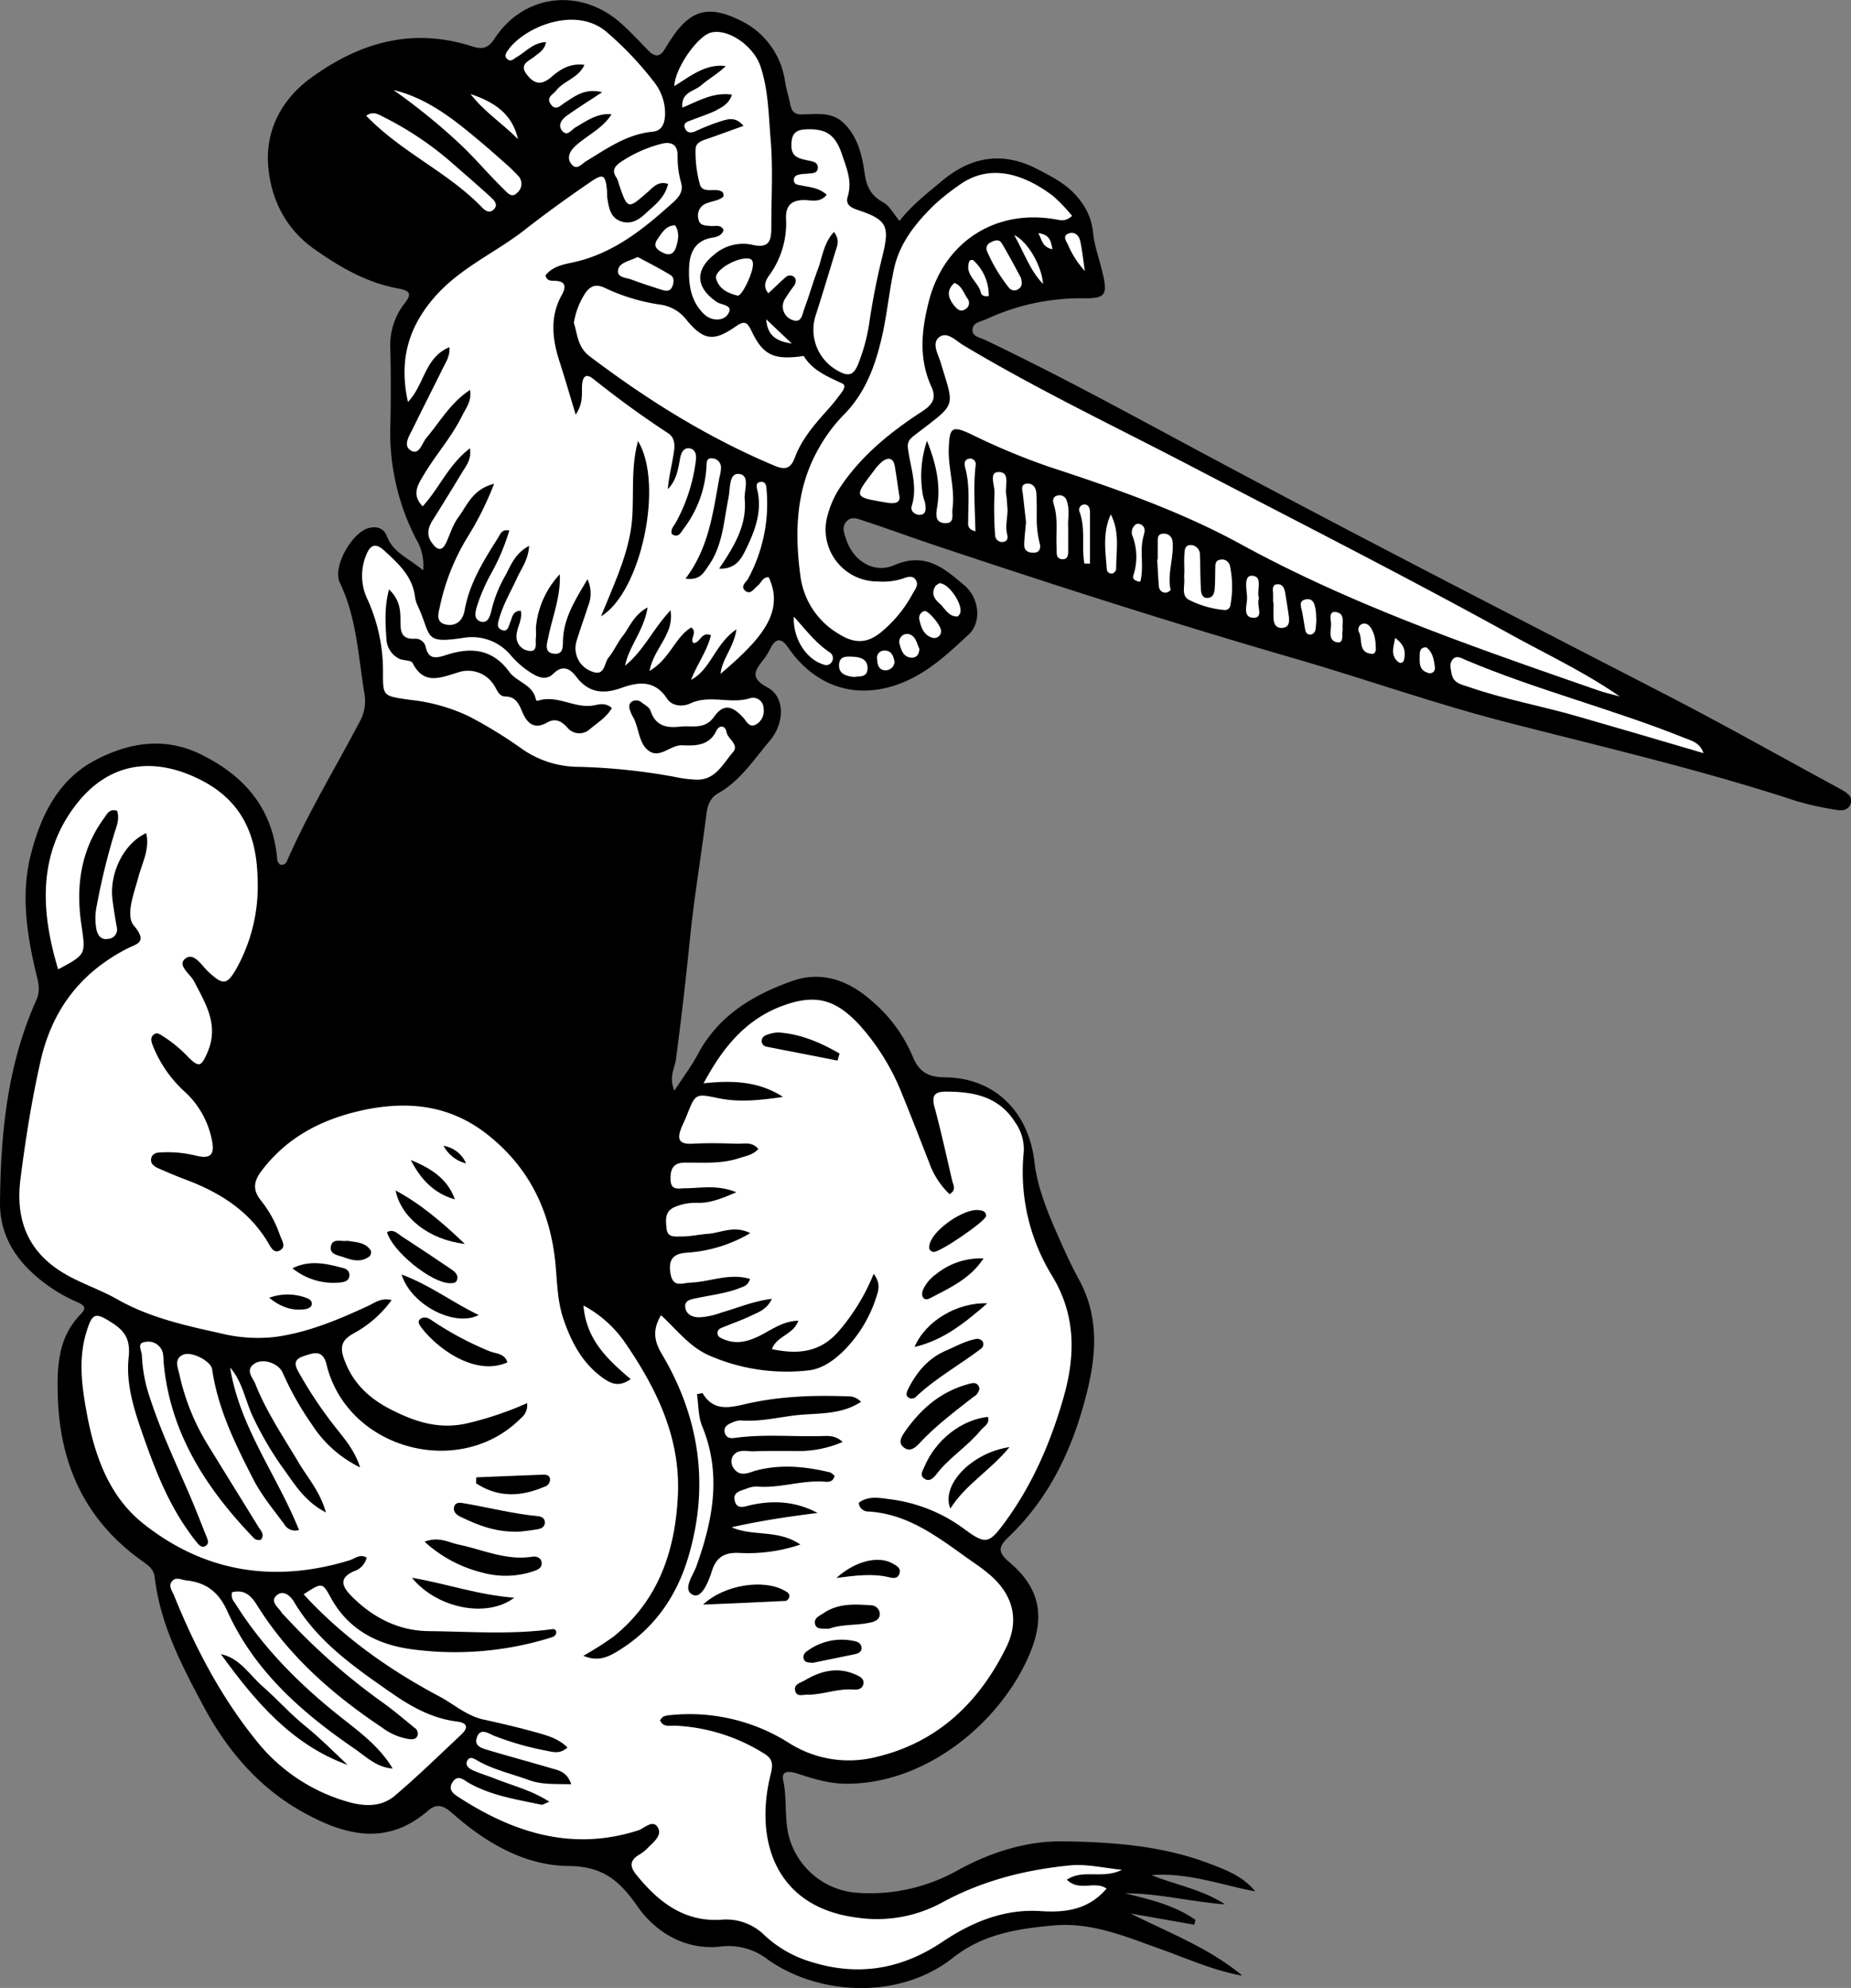 <svg xmlns="http://www.w3.org/2000/svg" viewBox="0 0 439.47 471.8"><rect x="0" y="0" width="439.47" height="471.8" fill="#808080" stroke="none"/><g id="Layer_2" data-name="Layer 2"><g id="Layer_1-2" data-name="Layer 1"><path d="M160.12,258.84c2.18-3.35,4.1-5.88,5.57-8.65,4.87-9.16,13.1-14.07,22.35-17.35,7.06-2.51,13.46-.14,18.92,4.7a35.13,35.13,0,0,1,9.71,13.14c1.4,3.5,3.55,5,7.56,5,11.87.06,20,8.12,21.37,20.11.75,6.31,3.24,12.2,5.81,18,1.48,3.35,3,6.68,4.77,9.9,5.47,10.06,3.79,20.36.86,30.55-3.31,11.51-8.67,22-17.45,30.41-2.35,2.26-3,3.5,0,6.06,7.23,6.09,8.61,12.72,5,21.53-6.76,16.38-24.77,31.38-44,31.09-3.92-.05-7.53-1.19-11.17-2.37-1.66-.54-4-1-3.48,1.55,1.1,5,0,10.32,2,15.27a18.07,18.07,0,0,0,15.59,11.44,42.48,42.48,0,0,0,24-5.42c7.78-4.25,16.25-6.9,24.78-6.79,11.7.15,23.57,1,34.81,5.27,4,1.53,8,3,10.89,6.61-8.19-1.56-16.11-4.56-24.6-3.85,5.82,2.33,12.05,3.39,17.43,6.92-7.95-.57-15.71-2.64-23.74-2.61,5.9,1.45,11.76,2.79,16.73,6.31-.09.38-.18.76-.28,1.13l-15.14-2.65c9.1,4.55,18.64,8.16,26.56,14.75-6.78-1.19-12.95-4-19.32-6.28-8.3-2.94-16.43-6.49-25.61-5.63-8.51.79-16.61,2-23.76,7.65-13.11,10.31-32.34,8.73-44,.42A15.1,15.1,0,0,0,170.93,462c-8.09.84-15.22-3.23-19.71-9.74-4.18-6-8.2-9.33-16.23-9.4-10.14-.1-19.12-5.19-26.89-11.9-1.91-1.65-3.78-3.58-6.47-1.24-10,8.69-20.18,5.72-30.07.16C61.13,424,53.63,415,48.09,404.52,43,395,38,385.31,36.73,374.31c-.22-1.92-1.51-2.8-2.9-3.78-13.34-9.45-19.55-22.6-20.09-38.74-.24-7.29-.06-14.38,5.53-20,1.63-1.65.2-2.24-1.06-2.81a38,38,0,0,1-11.49-7.8C2.38,296.78,0,291.7,0,285.56.14,269,1.74,252.67,8.63,237.35c1.19-2.66.27-4.88-.28-7.25C6.29,221.1,5,212,7.29,202.93c2.33-9.2,6.42-17.79,15.25-22.47,8-4.23,16.51-5.68,25.22-1.39,10.47,5.16,17.09,13,18.07,25,0,.42.43.8.6,1.11a1.36,1.36,0,0,0,1.73-.89c5-11.44,11.53-22.13,17.33-33.18a10,10,0,0,0,1-6.68c-1.45-8.83-1.81-17.82-5.81-26.16-1.76-3.66,2.69-11.52,6.54-12.84,2-.69,3.88-.16,4.62,1.79,1.51,4,5.27,5.28,8.63,8.15a12.19,12.19,0,0,0-1.67-7.43,54.72,54.72,0,0,1-6.12-27c.14-6,.13-12,0-18A16.1,16.1,0,0,1,95.9,72.21c1.8-2.27,1.78-3.17-1.35-3.74C87,67.09,80.63,63.37,74.45,59c-7-5-10.29-12.35-10.8-20-.55-8.13,3.22-15.51,10.29-20.59C85.54,10,98,6.48,112.08,11c2.34.75,3.78.55,5.34-1.83C124.42-1.55,138-3,147.57,5.64c2.21,2,4.27,4.21,6.36,6.36,1.52,1.57,2.8,1.59,3.94-.4.59-1,1.23-2,1.89-2.95,4.31-6.28,8.56-7.33,15.41-4.08A19,19,0,0,1,186.4,19.44c.3,1.8.88,3.56,1.23,5.35.3,1.5.94,2.39,2.63,2.37,3.47-.05,7.15-.72,10,2,3.33,3.16,4.39,7.53,5,11.77.44,3.3,1.47,5.48,4.44,7.1,1.48.81,2.4,2.66,3.88,4.41,2.92-3.8,6.58-6.57,10.1-9.52,7-5.87,14.5-7,22.67-2.76,3.67,1.93,7.38,3.77,10,7.28a14.64,14.64,0,0,1,3.16,7.66c.28,3.11,1.41,6.15,2.16,9.22,1.42,5.8.9,6.58-4.88,6.47a53.23,53.23,0,0,0-22.7,5c-1.29.56-3.28.78-3.2,2.63.06,1.51,1.9,1.71,3,2.26,20.6,9.83,40.52,21,60.66,31.66,33.52,17.84,67.31,35.16,101.05,52.57,13.46,6.94,26.66,14.39,40,21.61.74.4,1.47.79,2.18,1.23,1,.63,2,1.41,1.68,2.76-.4,1.6-1.86,2-3.19,1.73a69.51,69.51,0,0,1-9.74-2.12c-22.64-7.44-45.83-12.8-68.87-18.73-16.94-4.35-33.44-10.22-50.24-15.09-28.8-8.34-57.35-17.49-85.77-27-5.52-1.85-11-3.87-16.52-5.68-1.34-.44-3-1.24-4.2.19s-.42,2.88,0,4.29c1.65,4.91,6.43,8.19,11.47,6,7.4-3.15,11.82.82,16.59,4.85,3.45,2.92,4.19,8.62,1,11.63-5.32,4.94-10.66,10-18,12.24-8.82,2.69-17.12.31-23.26-7-.64-.77-1.22-1.59-1.8-2.4-1.6-2.22-2.89-1.74-4,.43a17.43,17.43,0,0,1-1.55,2.56c-2,2.54-3.59,4.38.84,6.74,4.13,2.19,4.18,8.4.48,12.74s-6.92,9.42-12.19,12.38c-1.85,1-2.53,2.82-2.8,5-1.23,9.88-2.92,19.72-3.91,29.62q-1.44,14.38-3.34,28.69C160.14,253.65,158.75,255.65,160.12,258.84Z"/><path d="M34.71,197.73c-5.29,2.41-8.81,9.5-8,15.83.27,2.14.63,4.27,1,6.41a2.22,2.22,0,0,1-2,2.85c-1.69.32-2.46-.76-2.8-2.16a14.56,14.56,0,0,1,.11-5.95,155.9,155.9,0,0,1,4-16.5c.53-1.87,1.47-3.72.78-5.77-1.82-.61-2.4.78-3.14,1.8-5.54,7.6-6.67,16.21-5.34,25.21,1,7.05,1.25,7-5.51,10.61-4.21-13.88-4.84-27.54,4.44-39.34,7.22-9.18,17.36-11.54,29-5.82,10.08,4.94,13.75,13.16,13.92,23.92a40.22,40.22,0,0,1-4.8,20.63c-2.45,4.41-3.33,4.49-6.91,1.17-1.62-1.49-3.4-4.69-5.45-3.12s1.13,3.61,2.05,5.37c2.77,5.33,6,10.42,3.2,16.89-1.46,3.38-2,3.73-4.69,1a30.54,30.54,0,0,0-5.76-4.75c-.71-.43-1.47-1.1-2.24-.53-1,.71-.64,1.8-.26,2.74a29.47,29.47,0,0,0,7.68,11,21,21,0,0,1,6.27,11.14c.84,3.66-.24,4.81-3.8,3.9a27.51,27.51,0,0,0-7.91-.77c-1.18,0-2.5.14-2.68,1.63-.14,1.14.84,1.77,1.76,2.17,2.29,1,4.6,2,6.93,2.85,7.82,3,14.56,7.3,19,14.62.65,1.05,1.35,2.86,2.91,2s.44-2.37,0-3.59a27.33,27.33,0,0,0-4.55-8.29c-2.11-2.67-1.57-4.71.25-7.1,5.94-7.79,13.94-12,23.36-14.16,11.16-2.52,21.48-1.46,30.65,6,8.85,7.16,13.72,16.39,15.38,27.63.78,5.25.47,10.65,2.2,15.76,1.91,5.62,4.58,10.69,9.64,14.2,2,1.37,3.77,1.88,6.34.11-5.41-4.63-10.54-9.25-11.21-17.48a28,28,0,0,1,10,9c7.43,10.85,13.09,22.48,12.41,36.17-.64,13.15-4.63,24.83-15.25,33.39a77,77,0,0,1-7.19,4.57c3.09,1.31,5.36.55,7.66-.8,8.78-5.16,14.32-12.88,17.2-22.45,5.13-17,2.78-33.27-6.29-48.48-1.82-3.06-2.14-5.73-.13-9.1,3.69,3.37,6.64,7.39,11.31,9.5a45.9,45.9,0,0,0,23.41,3.63c3.22-.28,5.88-2.07,8.27-4.31a31.46,31.46,0,0,0,8.08-13c.6-1.71,1.11-3.44-.58-5.64a48.78,48.78,0,0,1-8.12,13.41c-4.35,5.15-9.61,5.84-16.05,4.46,1.18-3.18,5.12-3.4,6.28-6.75-4.09.12-6.89,2.62-10.06,4-2.61,1.15-5.07,1.53-7.7.39-.59-.26-1.31-.49-1.41-1.27-.15-1.08.73-1.34,1.49-1.64,2.16-.89,4.37-1.65,6.46-2.66,1.74-.84,3.74-1.44,4.94-4-4.41.53-8.12,2.16-11.95,3.24a17.59,17.59,0,0,1-5.35,1.14c-1.65,0-3.1-.75-3.27-2.46s1.66-1.86,2.85-2.12c3.58-.75,7.24-1.15,10.65-2.59a2.63,2.63,0,0,0,1.87-1.94c-4.84-1.46-9.44.68-14.09.88-2.18.1-4.22,1.27-4.79-2.23-.53-3.24.64-4.61,3.74-4.87a33.83,33.83,0,0,0,15.21-4.65c-3.85-1.9-6.94-.07-10,.16-2.13.16-4.26.65-6.43.64-1.49,0-3.21.29-3.44-1.86-.2-2-.51-4.09,1.93-5.13a12.61,12.61,0,0,1,5.35-1c3.06.09,5.77-1,9.28-2.51-4.43-1.8-8.22-1-11.88-.95-1.94,0-3.71.69-3.75-2.26,0-2.39.69-3.79,3.36-3.82,4.31-.05,8.66.35,12.89-1.05,1.55-.51,3.21-.71,4.6-2.17-1.48-1.85-3.43-1.21-5.08-1.27-3.5-.11-7-.2-10.5,0s-3.7-1.3-2.63-3.91c.38-.92.84-1.81,1.2-2.74,2.1-5.31,2.09-5.29,7.51-4.16,5.1,1.06,10.19.44,15.36-.29-5.63-3.69-11.91-4-18.86-3.23,4.57-8.52,10-15.17,18.77-18.41,7.73-2.84,12.57-1.6,18.27,4.58a54.44,54.44,0,0,1,10.15,16.51c2.22,5.4,4.3,10.84,6.43,16.27a19.11,19.11,0,0,0,4.78,7.35c1.72-1,.87-2.19.63-3.21-1.36-5.83-2.63-11.67-4.19-17.44-.74-2.72,0-3.7,2.72-3.68,6.58,0,12.6,1.15,16.46,7.34a11,11,0,0,1,2,7,47,47,0,0,0,6.65,29.24c5.8,9.45,5.66,19.12,2.72,29.29-3.08,10.66-7.43,20.67-14.06,29.61-3.5,4.72-4.38,5.05-9.22,1.48a37.44,37.44,0,0,0-17.81-7.22c-2.56-.33-5.2-.88-7.45.84a2.22,2.22,0,0,0,2.25,2.07c10.12.58,17.46,6.85,25.22,12.25A43.06,43.06,0,0,1,235.3,374c5.32,4.73,6.74,10.66,3.59,17-6.41,13-16.18,22.43-30.55,25.91a26.51,26.51,0,0,1-21.13-3.32A44.15,44.15,0,0,0,159,407.07a5.15,5.15,0,0,0-1.45.31c-.27.11-.45.44-.85.85.68,1.78,2.34,1.29,3.66,1.33A43.33,43.33,0,0,1,181.13,416c2.08,1.22,2.57,2.22,1.85,5.09-3.95,15.72,1.18,31.53,20.38,34a32.2,32.2,0,0,0,20.2-3.5c9.53-5.21,19.75-7.82,30.45-8.87,3.84-.38,7.57.52,12.36,1.05-4.65,2.3-9.18-.26-13.07,2.34,2.88,2.92,6.72.15,9.42,2.12-4.19,4.91-9.55,5.75-15.62,5.34-8.64-.58-16.33,2.58-23.39,7.32-9.58,6.43-19.81,8.22-30.92,4.79a28,28,0,0,1-11.22-6.32,12.9,12.9,0,0,0-10.39-3.74c-8.9.53-15-4.33-20.21-10.82-1.43-1.79-1.43-3.27.65-4.54a10.07,10.07,0,0,0,2-1.51c1.36-1.41,3.63-3.07,2.63-4.92-1.2-2.22-3.23.1-4.76.59-15.43,4.92-29.17.71-42.17-7.62-1.35-.87-3.2-1.87-1.83-3.9,1.25-1.85,2.64-.43,3.88.28,5.31,3,11.28,3.88,17.12,5.13.39.08.87-.3,1.94-.7-4.28-2.76-8.74-3.81-12.91-5.48-1.7-.68-3.47-1.19-5.14-1.93-.88-.39-2-1.1-1.48-2.24.59-1.33,1.7-.53,2.51-.08,3.81,2.16,8.08,3.09,12.14,4.58,3.17,1.16,6.37.89,10.07,1-1-3-3-3.29-4.85-3.83-4.94-1.46-9.92-2.79-14.86-4.27-1.36-.41-3.34-.86-2.73-2.86.79-2.58,2.71-1.13,4.1-.56a69.35,69.35,0,0,0,12.45,3.56c1.59.32,3.21.85,5-.76-2-2-4.49-2.76-6.91-3.44-4.32-1.22-8.69-2.25-13.07-3.21-4-.89-7-3.66-10.51-5.51-11.93-6.35-22.89-14.1-32.15-24.2,4.41-2.86,4.43-2.87,6.47.83,4,7.32,10.66,10.93,18.55,12.12a76.65,76.65,0,0,0,33.5-2.62c.63-.19,1.28-.38,1.45-1.16a.77.77,0,0,0-.87-.91c-9.78,1.35-19.62.58-29.41.48-7.2-.07-13.47-3.29-18.57-8.57-2.25-2.33-2.51-4.17.85-5.66a4.51,4.51,0,0,0,3-3.2c-1.58-1-2.8.23-4.1.63-17.77,5.43-34.31,2.87-48.87-8.66-8.48-6.71-11.78-16.69-13.63-27.05-1.09-6.08-1.82-12.15,0-18.28,1.44-4.79,2.12-5,6.26-2.31,3.08,2,4.26,4.09,3.83,8.09-.66,6,1.1,11.91,3.07,17.56,2.9,8.33,6,16.63,11.21,23.87.68,1,1.37,1.89,2.12,2.78.42.5,1,1,1.71.66,1-.49.75-1.35.43-2.14-1.43-3.55-2.8-7.12-4.33-10.63-3.18-7.33-6.58-14.57-9.07-22.19a35.54,35.54,0,0,1-2-10.24c0-1.2-1.33-3,.72-3.28a3.57,3.57,0,0,1,4.26,2.61,11.79,11.79,0,0,1,.16,2c1.45,16.8,10,30,21.29,41.77a1.66,1.66,0,0,0,1.84.53c.95-1.23-.06-2.14-.63-3.07-3.92-6.38-7.88-12.74-11.8-19.12a53.81,53.81,0,0,1-6.93-17c-.34-1.59-1.43-3.8,1-4.74,2-.78,6.49,1.58,6.77,3.49,1.36,9.41,5.49,17.75,9.75,26.07,2,3.88,4.76,7.2,7.34,10.66a3,3,0,0,0,3.53,1.42c-5.21-13-14.1-24.41-16.35-38.55,3,3.43,3.61,8,5.52,11.91a78.57,78.57,0,0,0,7.1,12.05c2.68,3.67,5,7.76,10.12,10.42-1.39-4.95-4.29-8.17-6.42-11.74-3.66-6.15-7.7-12.1-10.35-18.78-.56-1.41-2.51-3.28-.18-4.8,2-1.33,5.75-.13,6.73,2.26A71.93,71.93,0,0,0,74,338a28.32,28.32,0,0,0,11.5,10.26c-1.29-4-3.61-6.68-5.74-9.37a99.25,99.25,0,0,1-8.63-12.83c-1-1.73-1.83-3.33,1-4.22,2.15-.68,4.25-1.61,5.26,1.49.15.48.24,1,.38,1.45,5.53,19.52,31.75,26.2,46,11.71a3.83,3.83,0,0,0,1.37-3.48,79,79,0,0,1-14.43,4.84c-6.56,1.43-12.11-.41-17.69-3.22-5.22-2.63-9.21-6.23-11.3-12-1.11-3-.54-4.57,2.07-6.08a27.12,27.12,0,0,0,9.19-8c-2.57-.61-4,.66-5.58,1.38-7.11,3.29-14.27,6.32-22.15,7.38a36.57,36.57,0,0,1-12.87-.87c-8.44-1.86-16.94-3.75-24.53-8.07-4.48-2.55-9.44-4-13.82-6.89-8.06-5.32-10.28-13-9.17-21.67,1.19-9.37,2.67-18.73,4.77-28,2.75-12.16,9.51-21,20.59-26.69,2.08-1.07,5-1.39,1.6-5.39-2.07-2.4-.06-7.58,1-11.42C33.68,204.89,35.62,201.62,34.71,197.73Z" style="fill:#fff"/><path d="M136.68,98.41c2-3,1.32-5.25,1.54-7.29.2-1.86,1-2.48,2.57-1.25,5.73,4.57,11.63,8.89,17.77,12.9,2.16,1.41,1.56,3.85,1.19,6-.42,2.42-1,4.81-1.2,7.32,2-2,2.46-4.63,2.91-7.27.21-1.19.75-2.53,2.08-2.43,1.75.14,1.83,1.79,1.65,3.1a41.06,41.06,0,0,1-4.78,14.61c-.48.84-1.28,1.55-.89,2.67,1.56,1,2.12-.38,2.75-1.23a26.78,26.78,0,0,0,5.46-14.76c.06-.94-.08-2.2,1.45-2a2.2,2.2,0,0,1,2,2,8.53,8.53,0,0,1-.35,2.42c-1.54,8.25-2.44,16.7-8.07,24.12,3.46.52,4.34-1.48,5.42-3,3.43-4.81,3.64-10.62,4.77-16.12.45-2.2.08-5.94,2.46-5.72,2.79.25,1.21,3.86,1.4,6,.55,6.13-2.46,11.14-6.07,16.47,3.82.18,5.23-2.26,6.25-4.35,2.11-4.32,3.93-8.84,2.91-13.88-.19-.92-.71-2.22.74-2.36,1.28-.12,1.33,1.22,1.39,2.2a37.41,37.41,0,0,1-4.37,20.71c-.48.9-2.05,1.91-.64,3,1.22.91,2-.59,2.87-1.26s1.17-2.12,2.63-2c4,8.6-2.35,15.11-11.44,22.92.35-3.58,3.12-6.21,3.77-10.57-5.16,3.54-6,9.42-10.77,12,1.36-3.62,3.77-6.76,4.71-10.59-2.31-1-2.53,1.93-4.2,1.84-.81-1.13,1.09-2.55-.47-3.69-3.86,2.27-5,7.42-9.92,10.33,1.13-5.66,5.91-8.66,5-14.4-4.13,4.37-6.37,9.58-10.8,13.14.94-4.66,4.48-8.34,5.35-13.82-3.33,1.78-4.26,4.72-6,6.91-1.22,1.57-2,3.45-3.28,5-1.06,1.33-.83,4.5-3.88,3.31a5.85,5.85,0,0,1-3.76-7.05c.86-2.87,1.9-5.69,2.81-8.54a7.85,7.85,0,0,0-.16-6.32c-2.9,4.9-5.6,9.07-5.81,14.39-.06,1.48.14,3.46-2,3.29-2.55-.19-1.84-2.29-1.51-3.86,1-4.95,3-9.71,2.74-15a21.25,21.25,0,0,0-5.6,12.05c-.15,1,.06,2-.07,3-.17,1.19.48,3.25-1.4,3.14a3.39,3.39,0,0,1-3.19-3.79c.13-1.91,1.46-3.67,1-5.76-2.06.09-2,1.68-2.52,2.8-.38.89-.52,2.22-1.82,1.83-1.54-.46-1.09-1.76-.74-2.92,1-3.38,2.78-6.41,4.25-9.58,1-2.2,2.62-4.21,2.81-7.51-3.49,1.81-4.42,4.9-5.88,7.47a30.43,30.43,0,0,0-3.07,7.89c-.31,1.29-.79,3-2.39,2.63-1.94-.48-1.44-2.35-1-3.78a42.84,42.84,0,0,1,3.39-7.77,50.68,50.68,0,0,0,4.25-10.09c-1.88-.42-2.17,1-2.71,1.79-3.39,5.36-6.77,10.74-7.89,17.13-.47,2.69-2.3,3.92-4.6,3.36-2.47-.61-1.53-2.92-1.19-4.66a52.07,52.07,0,0,1,6.78-16.55,75.29,75.29,0,0,0,6-12.16c-5.13,1.28-6.4,5.16-8.53,8-1.26,1.71-1.89,3.88-2.79,5.85-1.17,2.57-2.4,1.67-3.56,0s-.83-3.41.24-5.11c2.39-3.8,4.74-7.64,7.07-11.48.92-1.53,2.21-2.93,1.85-5.68-5.09,3.81-7.28,9.5-11.24,13.76-2.72-2.77-1.11-5.15.22-7.39,2.88-4.86,6.72-9.1,9.21-14.22.86-1.75,2.24-3.31,1.82-6-4.6,3-7.07,7.46-10.27,11.26C100.23,105,99.65,108,97.7,107c-2.21-1.16-.52-3.55.32-5.28,2.33-4.79,4.77-9.54,7.12-14.32.7-1.43,1.71-2.8,1.57-5-5.9,2.42-5.87,8.82-9.85,13-2.16-9.7,0-17.54,6.14-24.68s14.44-10.61,21.5-16.11c5.12-4,10.38-7.8,15.73-11.45,3-2.05,3.5-1.66,3.87,1.9.07.66,0,1.34.1,2,.35,2.15.67,4.44,3,5.38s4.33-.12,5.93-1.64c2.13-2,4.69-3.75,5.5-7.16-2.35-.75-3.55.8-4.82,1.91-4.81,4.2-4.79,4.22-6.92-2a5.34,5.34,0,0,0-.53-1.4c-1.17-1.67-.43-2.7,1-3.68a31.21,31.21,0,0,1,9.52-4.3c2.21-.59,4-.15,4,2.77a22.52,22.52,0,0,0,.82,6.41c.57,2-.4,3.35-1.93,4.72-7.1,6.4-14.39,12.3-24.14,14.29-2.14.44-4.57,1-6.11,3,.24,1.15,1.08,1.28,1.92,1.28,2.72,0,3.17,1.17,1.91,3.43-2.71,4.87-2.28,9.91-.74,15C133.9,89.06,135.11,93.17,136.68,98.41Z" style="fill:#fff"/><path d="M220.09,104.62a26.11,26.11,0,0,0-1,12.73c.11.82.5,1.59.61,2.41.13,1,.17,2.24-1.08,2.41s-2.55-.82-2.16-2.06c1.49-4.76-.35-9.22-.9-13.78-.23-1.92,1-2.56,2.18-3.5,9.52-7.3,8.82-6,5.62-16.73-.59-2-2.25-4.61-.37-6.08s3.95.85,5.69,1.89c17.43,10.44,35.76,19.17,53.75,28.54,25.52,13.3,51.18,26.31,76.39,40.21,8.56,4.72,17.44,8.88,25.74,14.63-1.72-.48-3.47-.86-5.15-1.45-28.91-10.06-57.88-19.94-84.87-34.71-14.5-7.93-30.08-13.3-45.74-18.44A161.71,161.71,0,0,1,230.44,103c-4.49-2.1-5-1.45-5.18,3.37s1.54,9.56.88,14.4c-.18,1.33.62,3.46-1.73,3.4s-2.24-1.93-1.93-3.71C223.44,114.92,222.12,109.72,220.09,104.62Z" style="fill:#fff"/><path d="M254.54,51.23c-1.65,1.5-2.82,1-3.93.83-14.41-2.53-26.48,5.48-30.06,19.37-1.8,7-2.47,13.72.63,20.46,1.37,3-.25,4.5-2.61,6-7.28,4.75-14,10.22-18.92,17.5a22.13,22.13,0,0,0-3.12,6.78A12.31,12.31,0,0,0,208.33,138a15.84,15.84,0,0,0,5.92-.65c1.06-.38,2.4-.92,3.18.29s-.2,2.24-.73,3.24a30.55,30.55,0,0,1-7.18,8.88c-3.45,3-6.56,3.13-10.48.63a18.69,18.69,0,0,1-8.95-13.3c-1.47-10.51-1.19-21,4.24-30.58a37.7,37.7,0,0,1,5.94-8c5.56-5.6,7.87-12.63,9.43-20,1-4.86,1.51-9.84,2.56-14.71,1.31-6.08,5.09-10.78,9.38-15a51.93,51.93,0,0,1,5.83-4.68c7.27-5.43,15.29-3.05,22.49,2.34A41,41,0,0,1,254.54,51.23Z" style="fill:#fff"/><path d="M136.25,76.64a17.77,17.77,0,0,1,2.67-7c1.17-1.77,2.58-2.32,4.67-1.32a46,46,0,0,0,13.33,4,9.48,9.48,0,0,1,6.17,3.73c4,4.75,6.37,5.05,11.51,1.48,2.18-1.51,2.79-1.15,3.88,1.13,2.61,5.46,5.11,6.64,11,6,.48,0,1.27-.28,1.39-.1,2.15,3.47,5.71,4.84,9.15,6.48.92.45.22,1.53-.25,2.17-1,1.33-2,2.65-3.12,3.88-3.12,3.48-6.24,7-7.9,11.43-.94,2.53-2.15,3.18-4.88,2-15.77-6.62-30.1-15.55-43.71-25.84C137.12,82.48,137.17,79.52,136.25,76.64Z" style="fill:#fff"/><path d="M90.93,159.85A41.2,41.2,0,0,0,87.14,142a12.8,12.8,0,0,1-.25-10.13c.92-2.39,2.1-3.25,4.36-1.18,3.33,3.06,6.65,6.05,7.28,10.9a6.77,6.77,0,0,0,.53,1.92c3.59,7.62,1.2,9.37,11.22,7.83a12,12,0,0,1,10.84,4,21.06,21.06,0,0,0,5.27,4.54c1.71,1,3.4,1.56,5,0,2.15-2.14,3.92-1.26,5.41.71,2.84,3.77,6.32,4.25,10.6,2.72,4.06-1.46,8-2.06,11,2.53,1.1,1.69,3.53,2,5.5,1.11,4.6-2.17,9.54.24,14.21-1.25a2.51,2.51,0,0,1,3.18,2.39,3.72,3.72,0,0,1-1.79,3.86c-1.67.87-2.25-.81-3.11-1.72-2.66-2.84-4.65-3.21-6.88-.09s-5.23,2-8,2.31c-3.25.38-5.86-.14-7.05-3.75-.26-.81-1.35-1.4-2.15-2a1.91,1.91,0,0,0-2.32-.16c-.81.59-.64,1.45-.33,2.26a8.81,8.81,0,0,0,.63,1.36c1.47,2.59,1.28,6.19,3.7,8,2.66,2,5.12-1.39,8-1.28,3.07.12,6.36.18,8.1-3.45.65-1.37,2.1-1.36,2.4.32s3.14,2.95,1.49,4.83c-2.32,2.65-4,6.38-8.31,6.47a29.4,29.4,0,0,1-5.42-.66A145.14,145.14,0,0,0,137.5,182a23.59,23.59,0,0,1-13.86-4.47A106.65,106.65,0,0,0,111.32,170a43,43,0,0,0-13.84-3.89C91,165.18,90.93,165.34,90.93,159.85Z" style="fill:#fff"/><path d="M93.22,419.73c-3.39-5.73-8.83-9.36-13.78-13.38-9.25-7.5-17.41-15.88-23.72-26a2.7,2.7,0,0,1-.63-2.45c2.8-.7,4.43.62,5.9,3C68.48,393,79,402.18,90.71,410a14.38,14.38,0,0,0,6.36,2.74c.8.08,1.72.15,2.08-.88a1.59,1.59,0,0,0-.67-1.75c-2.58-2.1-5.1-4.27-7.8-6.18a150.37,150.37,0,0,1-23.12-20.45,4.74,4.74,0,0,1-.68-.74c-.8-1.3-2.93-2.66-1.14-4.16,1.58-1.33,3.26.22,4.1,1.64,5.62,9.47,14.42,15.54,23.15,21.61,4.63,3.22,9.6,6,15.4,6.73,2.57.31,2.93,1.4,1.12,3.11-5.21,4.9-10.34,9.9-15.78,14.52-3.49,2.95-7.87,2.49-11.91,1.21a42.59,42.59,0,0,1-20.46-13.66c-8.63-10.51-14.91-22.42-20-35-.47-1.15-1.58-2.48-.35-3.65.93-.87,2.2-.08,3.33,0,4.69.53,7.6,2.8,9.64,7.31,6.45,14.28,17.85,24.2,30.48,32.82C87.09,417.1,89.54,419.46,93.22,419.73Z" style="fill:#fff"/><path d="M198,55.05c-2.51,2.73-2.73,6-3.81,8.82-1.17,3.11-2.07,6.32-3.24,9.44-.46,1.25-.63,3.45-2.73,2.66a3.38,3.38,0,0,1-1.9-4.94,38.65,38.65,0,0,1,2.25-3.26c.44-.73.6-1.66-.27-2.21a1.61,1.61,0,0,0-1.86.31c-1.35,1.19-2.63,2.45-4,3.73-1.42-1.57-.61-3.12.14-4.18A21,21,0,0,0,186.63,52c-.19-3.47,1.6-4.71,4.92-4.49,1.54.1,3.31.47,4.73-1.28-1.81-1.68-4-1.79-6-2.21-.78-.16-1.8-.16-1.8-1.29s.93-1.23,1.73-1.39c.49-.09,1-.06,1.49-.12,1-.12,2.28,0,2.45-1.21.23-1.59-1.35-1.71-2.38-1.94-2-.46-3.89-.73-3.87-3.56,0-2.42.69-3.68,3.34-3.81,4.72-.23,7,1.12,8.6,5.75,1.09,3.28,2.56,6.49,1.44,10.16-.67,2.16,1,2.76,2.72,3.34,6.6,2.24,7.23,3.78,5.57,10.59a167.83,167.83,0,0,0-3.26,16.6A43.49,43.49,0,0,1,204,85.75c-1.21,3.43-2.47,3.84-5.51,2a11.07,11.07,0,0,1-4.75-13.14c1.63-5.07,3.14-10.17,4.71-15.25C198.87,58.12,199.36,56.85,198,55.05Z" style="fill:#fff"/><path d="M173.78,22.47c-4.47-.64-7.87,1.48-11.77,3.07-.38-3.68,2.85-3.87,4.44-5.27,1.83-1.59,4-2.76,5.86-4.59-4.78-.59-8.31,2.34-12.21,4.76.14-4.23,5.47-11.78,8.61-12.68,4-1.14,10.2,3.05,11.85,8,1.88,5.6,1.91,11.49,2.4,17.24.6,6.95.16,14,.17,21,0,3.13-.5,5.07-4.63,4.07a10.43,10.43,0,0,0-8.88,2.31c-4.73,3.77-4.43,7.88.57,11.3,1.1.75,4.21.66,2.56,3-1.13,1.6-3.86,1.46-5.46,0-3.32-3.07-3.89-7.28-3.67-11.5.18-3.34,1.51-6.09,5.4-6.76,1-.17,2.36-.39,2.76-1.84-.66-1.41-2-.83-3-.94-1.34-.14-2.77,0-3-1.85a3.05,3.05,0,0,1,2.05-3.56c1.34-.56,2.94-.58,4-1.66-.12-.46-.11-.89-.3-1-1.62-1.18-4.58.55-5.34-1.72a28.73,28.73,0,0,1-1.05-8.35c0-1.82,1.77-2.18,3.18-2.68l8.2-2.94c-1.84-2.25-3.69-1.61-5.31-1.13a53.25,53.25,0,0,0-6,2.36c-1.06.47-2,.54-2.54-.57-.64-1.35.54-1.68,1.45-2,1.86-.73,3.76-1.36,5.59-2.17C171.25,25.49,173,24.82,173.78,22.47Z" style="fill:#fff"/><path d="M129.65,10c-3,.07-4.79,2.3-7,3.57-.7.41-1.31,1.18-2.17.49s-.34-1.47.14-2.16c3.76-5.38,16-10.7,23.45-4.27A78.3,78.3,0,0,1,155,19.1a12.11,12.11,0,0,1,2.9,8.3c-.15,2.06-.79,3.66-3,3.87-6.05.57-10.82,4-15.76,7-1.05.64-2.17,2.23-3.41.76s-.54-3.07.85-4.35c2.76-2.55,6.39-4.07,8.61-7.55-3.34-.35-5.91,1.56-8.59,3.12-1,.61-2,2.37-3.26.62-.92-1.32.13-2.61,1.22-3.4,2.51-1.79,5.13-3.43,8.4-5.59-4.12-1-6.41.94-8.82,2.46-1,.65-2.18,2.1-3.37.41s.53-2.27,1.3-3.28c1.78-2.32,5.2-2.87,6.69-6.07-3.46-.48-5.84,1.14-7.91,2.92-2.41,2.07-4.12,1.54-5.8-.67-1.83-2.4.44-3.11,1.79-4.18C127.9,12.59,129.27,11.92,129.65,10Z" style="fill:#fff"/><path d="M404.45,178.75c-10-2.94-20.06-5.91-30.11-8.79-8.48-2.44-17.19-4-25.55-6.9-1.71-.59-3.7-.85-4.13-3.1-.21-1.13-.6-2.4.17-3.38,1-1.23,2.19-.34,3.18.07,16.91,7.13,34.76,11.61,51.78,18.43C401.59,175.8,403.61,176.22,404.45,178.75Z" style="fill:#fff"/><path d="M93.43,21.37c7.7,1.85,13.71,6.49,19.57,11.37,2.42,2,4.78,4.09,7.13,6.17A39.33,39.33,0,0,1,123,41.7a2.73,2.73,0,0,1-.15,4c-1.4,1.49-2.39,0-3.28-.83-3.56-3.46-6.73-7.27-10.36-10.69A148.73,148.73,0,0,0,93.43,21.37Z" style="fill:#fff"/><path d="M86.94,27.47c1.74-1.23,3-.25,4.21.34A77,77,0,0,1,107.92,39.2c2.87,2.49,5.75,5,8.54,7.54.77.72,1.94,1.77.8,2.94s-2.26.15-3-.64C106.23,40.8,95.39,36.2,86.94,27.47Z" style="fill:#fff"/><path d="M281.19,135.8c0-1.33-.07-2.66,0-4,.08-1.1,0-2.56,1.7-2.44a2.28,2.28,0,0,1,2,2.44c.11,2.66.08,5.32.23,8,.06.93.25,2.16,1.56,2.12s1.62-1.12,1.71-2.12c.15-1.64.1-3.31.15-5,0-.83,0-1.75,1.06-1.94A1.92,1.92,0,0,1,292,134.2a24.41,24.41,0,0,1,.14,9.37,1.32,1.32,0,0,1-1.36,1.22,23.4,23.4,0,0,1-8.5-2.43c-1.88-1-.94-3.32-1.12-5.07A12.34,12.34,0,0,1,281.19,135.8Z" style="fill:#fff"/><path d="M213.57,118c.06,1-.61,1.71-3,1.3-7.91-1.34-7.93-1.23-3.08-7.58a11,11,0,0,1,2-2.2c1.31-1,2.56-.93,2.93,1C212.8,112.62,213.06,114.75,213.57,118Z" style="fill:#fff"/><path d="M151.41,61c2.5,1.36,5.29,2.72,7.91,4.36.8.51.7,1.85.24,2.78-.57,1.17-1.61.91-2.58.6-2.36-.77-4.73-1.5-7-2.37-1.29-.49-3.57-.46-3.24-2.29S149.36,62,151.41,61Z" style="fill:#fff"/><path d="M178.76,62.72c.1,1.94-2.63,7.67-3.62,7.44-2.3-.54-4.46-1.57-5.12-4.06-.48-1.78,4.18-4.72,7.24-4.77C178.27,61.31,178.79,61.67,178.76,62.72Z" style="fill:#fff"/><path d="M242.38,65.91c.44,1.65.08,2.21-.46,2.59a1.64,1.64,0,0,1-2.26-.07,38.16,38.16,0,0,1-5.32-8.81,1.56,1.56,0,0,1,.81-2.06c.91-.53,2.07-.86,2.66.13C239.59,60.63,241.17,63.69,242.38,65.91Z" style="fill:#fff"/><path d="M239.21,120.87c0,2.16-.55,3.95-.12,5.78.19.79.3,1.76-.83,1.95a1.67,1.67,0,0,1-2-1.67,83.73,83.73,0,0,1-.14-9.89c.12-1.75-1.42-5,.92-5,2.94-.08,1.5,3.32,1.84,5.24C239.09,118.57,239.12,119.9,239.21,120.87Z" style="fill:#fff"/><path d="M253.61,125.07c0,2.12,0,3.6,0,5.08,0,1.11.16,2.68-1.44,2.57s-1.24-1.68-1.31-2.78c-.2-3.43.41-6.91-.69-10.3-.25-.78-.23-1.71.78-2a1.78,1.78,0,0,1,2.33,1.26C254.06,121.08,253.46,123.42,253.61,125.07Z" style="fill:#fff"/><path d="M243.6,123.9l-.74-6.53c-.13-1.11-.68-2.54,1.14-2.6,1.37,0,2,1.1,2.06,2.36.1,2,.1,4,.08,6a23.55,23.55,0,0,0,.73,5.9c.26,1,0,2.09-1.33,2.14s-2.39-.39-2.37-1.9S243.43,125.93,243.6,123.9Z" style="fill:#fff"/><path d="M274.87,132.83c0-1.32,0-2.63,0-4,0-1-.1-2.14,1.31-2.17a2,2,0,0,1,2.18,1.66c.47,3.89-1.29,7.73-.43,11.67,0,.15-.73.67-1.12.67a1.57,1.57,0,0,1-1.66-1.49c-.19-2.12-.27-4.26-.4-6.39Z" style="fill:#fff"/><path d="M188.48,146.35c2.86,3.16,5.22,6.3,8.51,8.47a1.65,1.65,0,0,1,.22,2.61c-.71.69-1.53.37-2.31.06C191.11,156,188.21,151.24,188.48,146.35Z" style="fill:#fff"/><path d="M111.72,22.33c5.39,1.78,9.9,4.55,11.26,10.69C119.33,29.34,114.94,26.51,111.72,22.33Z" style="fill:#fff"/><path d="M302.26,143c0-.65,0-1.31,0-2,0-.91-.41-2.2,1-2.34,1.12-.11,1.68.84,1.85,1.91.31,1.94.65,3.87.9,5.82.14,1.18.07,2.46-1.47,2.62s-2.08-.84-2.17-2.12,0-2.62,0-3.93Z" style="fill:#fff"/><path d="M263.73,122.09c2.2,4.25,1.26,8.65,1.27,13a1.37,1.37,0,0,1-.83,1,1.11,1.11,0,0,1-1.39-1C262.43,130.67,261.78,126.3,263.73,122.09Z" style="fill:#fff"/><path d="M223,138.41c2.29-.11,5.88,5.39,4.9,7.27-.14.26-.43.64-.65.64-2.15,0-2.91-2-4.22-3.13s-1.93-2.36-1-4C222.25,138.83,222.77,138.62,223,138.41Z" style="fill:#fff"/><path d="M257.46,133.75c-.72-4,.32-8.27-1.14-12.23a1.26,1.26,0,0,1,1.15-1.79c1,0,1.31.88,1.32,1.75,0,4.09,0,8.19,0,12.28Z" style="fill:#fff"/><path d="M298.92,142c-.72,1.59,1.24,4.58-1.23,4.62-2.85,0-1.54-3.11-1.6-4.83s-.9-5.22,1.13-5.15C300.06,136.75,298.21,140.16,298.92,142Z" style="fill:#fff"/><path d="M231.59,126.11c-2-.54-1.73-1.62-1.72-2.59,0-4.14.42-8.3-.68-12.39-.27-1-.32-2.13,1-2.28a1.32,1.32,0,0,1,1.45,1.6C231.06,115.59,231.48,120.78,231.59,126.11Z" style="fill:#fff"/><path d="M202.8,160.66c-2.15-.19-3.76-.86-3.59-3s2.06-1.85,3.5-1.79c1.81.08,3.42.79,3.26,2.93S203.85,160.41,202.8,160.66Z" style="fill:#fff"/><path d="M160.27,53.47c1.14,1.68.78,3.44.26,5.13-.44,1.4-1.32,2.23-3,1.44s-2.58-1.63-1.37-3.37C157.19,55.22,158.07,53.55,160.27,53.47Z" style="fill:#fff"/><path d="M270.73,138.07c-1.47-.15-1.84-.86-1.67-1.43a14.09,14.09,0,0,0-.07-9.16,2.38,2.38,0,0,1,.75-3.08,1.49,1.49,0,0,1,1.33.18c1,.7.68,1.74.42,2.68C270.51,130.78,271.68,134.47,270.73,138.07Z" style="fill:#fff"/><path d="M312.52,147c0,.68-.07,1.51-.19,2.32a1.35,1.35,0,0,1-1.26,1.29c-.78,0-1.09-.58-1.21-1.28-.22-1.3-.43-2.61-.66-3.91s-1.07-2.85.92-3.18c1.72-.3,2.05,1.29,2.26,2.63C312.48,145.48,312.47,146.15,312.52,147Z" style="fill:#fff"/><path d="M247.64,67.4c-3.11-3.23-4.46-7.4-6.85-11.62C243.93,57.25,247.35,63,247.64,67.4Z" style="fill:#fff"/><path d="M234.75,70.26c-1,.15-1.72-.13-1.87-.81-.6-2.63-4-4.22-2.72-7.5.07-.17.74-.35.85-.24A11.2,11.2,0,0,1,234.75,70.26Z" style="fill:#fff"/><path d="M223.44,149.75a1.62,1.62,0,0,1-1.87,1.65c-2.2-.51-2.91-2.46-3.31-4.44a1.68,1.68,0,0,1,1.2-1.93C220.29,144.74,223.39,148.36,223.44,149.75Z" style="fill:#fff"/><path d="M218.29,154c-.06,1.2-.61,2.07-1.73,2.08-2.1,0-2.59-1.81-3-3.3a1.88,1.88,0,0,1,1.91-2.33C217.39,150.66,217.63,152.64,218.29,154Z" style="fill:#fff"/><path d="M326.62,153.29c.13,1,0,2-1,1.88-3.14-.3-2.12-3.25-2.89-5A1.4,1.4,0,0,1,324,148C325.38,148,326.58,150.48,326.62,153.29Z" style="fill:#fff"/><path d="M257.57,64.31a21.36,21.36,0,0,1-4-6.22c-.51-1-1.44-2.28.41-2.76,1.31-.33,2.23.66,2.49,1.89C256.9,59.15,257.1,61.12,257.57,64.31Z" style="fill:#fff"/><path d="M226.6,67.14c1.79.69,2.2,2.43,3.11,3.72a1.69,1.69,0,0,1-.56,2.55c-1,.67-1.8.1-2.49-.74C225.14,70.84,224.55,69,226.6,67.14Z" style="fill:#fff"/><path d="M318.79,149.43c-.28,1.14.42,3.37-1.42,3-2.25-.52-1.2-3-1.37-4.71-.1-1-.49-2.83,1.31-2.44C319.5,145.73,318.57,147.91,318.79,149.43Z" style="fill:#fff"/><path d="M338.68,153.66c1.5,1.14,1.78,3,2,4.72a1.19,1.19,0,0,1-1.6,1.32c-2.39-.69-2-2.71-2-4.5C337.13,154.34,337.4,153.57,338.68,153.66Z" style="fill:#fff"/><path d="M212.39,157.07a2.15,2.15,0,0,1-2.43,2c-1.46-.17-1.64-1.54-1.72-2.67a1.72,1.72,0,0,1,1.76-2C211.73,154.39,212.11,155.73,212.39,157.07Z" style="fill:#fff"/><path d="M188,81.53c-4.09-.55-5.81-2.21-6.09-5.75Z" style="fill:#fff"/><path d="M331.24,151.4c2.4,1.76,2.53,3.5,2.06,5.36a.81.81,0,0,1-1.23.41C330.1,155.66,330.79,153.77,331.24,151.4Z" style="fill:#fff"/><path d="M249.88,59.17c-2.49-.56-2.45-2.23-3.37-3.85C249.32,55.7,249.49,57.23,249.88,59.17Z" style="fill:#fff"/><path d="M194.1,359.07c-6.87.87-13.6,1.85-20.4,3.4,5.05,2.25,11,.44,16.32,4.1a38.62,38.62,0,0,1-14.22,2c-3.37-.2-5.63.64-6.77,4.26-.75,2.39-2.4,6.6-4.44,5.71-2.74-1.2,0-4.64.77-6.88,3.92-10.93,6-21.81,1.38-33.11-1-2.35-.87-5.12-1.26-7.68.76-.11,1.28-.29,1.35-.19,2.56,4.27,6.23,3.46,10.19,2.54,8-1.86,16.13-2.12,24.29-1.82a3.94,3.94,0,0,1,3.11,1.3c-4.49,2.95-9.54,2.68-14.22,3.07s-9.49,1.75-14.36,1.33a5.59,5.59,0,0,0-2.37.69c-1,.41-1.72,1.1-1.38,2.29s1.3,1.33,2.39,1.18c6.63-.92,13.3-.29,20-.42,1.75,0,3.65-.4,5.59,1.38a26.54,26.54,0,0,1-9.64,2.15c-3.83,0-7.66-.06-11.49.07-1.72.05-3.8-.71-5,1.25a2.7,2.7,0,0,0,.31,2.86c1.57,2.18,3.76.82,5.48.39,5.84-1.46,11.55-.89,17.27.49.43.1.77.53,1.13.78-.25,1.47-1.36,1.53-2.3,1.45-5.36-.44-10.54,1.56-15.89,1.16a5.69,5.69,0,0,0-2.45.39c-1.45.59-3.7.81-3,3.13.6,2.05,2.44,1.13,3.83.85C183.69,356,189,356.34,194.1,359.07Z"/><path d="M100.81,365.9c3.4-1.31,5.67.18,8,.66,5.81,1.21,11.35,3.87,17.54,2.9,1-.16,2.14.2,2.25,1.43s-.93,1.65-1.9,2a20.84,20.84,0,0,1-12.26.32A31.41,31.41,0,0,1,100.81,365.9Z"/><path d="M232.54,329.53a2.76,2.76,0,0,1-1.42,2c-4.42,3.45-8.91,6.82-12.76,10.94-1,1.09-2.33,2.25-3.85,1-1.34-1.1-.45-2.54.26-3.57,3.76-5.44,8.53-9.61,15.07-11.39C231,328.16,232.17,327.92,232.54,329.53Z"/><path d="M120.47,323.33c-7.91,3.52-17.23-3.79-20.65-8.57-.38-.53-.69-1.26,0-1.75,1-.68,2-.15,2.75.39a76,76,0,0,0,13.58,7.26C117.69,321.29,119.81,321.16,120.47,323.33Z"/><path d="M123.69,363.48c-5.78.31-10.07-1.44-14.28-3.46-.88-.42-1.83-1.1-1.63-2.24.25-1.36,1.47-1.17,2.4-1,5.87,1,11.66,2.5,17.61,3.07.83.07,1.63.53,1.57,1.56s-.89,1.39-1.71,1.53C126,363.23,124.37,363.39,123.69,363.48Z"/><path d="M216.28,331.93c-1.56-.45-1-1.55-.61-2.38,2-3.93,4.72-7.21,8.93-9,2.28-1,4.47-2.23,6.94-2.73a1.59,1.59,0,0,1,1.77.58,1.34,1.34,0,0,1-.49,1.76c-5.17,3.9-10.88,7.07-15.6,11.57C217,331.88,216.6,331.85,216.28,331.93Z"/><path d="M97.8,374.45c8.5,1.48,15.84,4.12,24.3,4.73C115.67,384.1,103.75,381.76,97.8,374.45Z"/><path d="M234.54,336.26c.53,1.67-.95,2.28-1.73,3.23-3.16,3.84-7.51,6.47-10.54,10.46-.67.88-1.7,1.88-2.93.89-1-.79-.27-1.79.11-2.7C222.19,341.69,228.2,337,234.54,336.26Z"/><path d="M95.34,302.48c7,2.61,12.15,6.7,18.32,9.61C108.05,315.06,97.62,309.79,95.34,302.48Z"/><path d="M91.89,292.44c1.5-.86,2.48.33,3.51,1q6,3.9,11.93,7.93c.79.55,1.59,1.34,1.15,2.48-.27.7-1,.7-1.68.69C102.37,304.46,93.18,297,91.89,292.44Z"/><path d="M93.92,282.54c5.92,3.18,10.91,7.41,16.44,12.67C101.94,294.28,95.22,289,93.92,282.54Z"/><path d="M196.84,386.55c-1.46-.1-3,.3-3.33-1.13s1.06-1.91,2-2.55c3.4-2.33,7.25-2.17,11.09-1.89a2.17,2.17,0,0,1,2.24,1.64c.3,1.52-.87,2.16-2,2.42C203.45,385.83,199.87,385.42,196.84,386.55Z"/><path d="M198.86,251.71l-16.77-3.28a1.43,1.43,0,0,1-1.27-1.31,1.53,1.53,0,0,1,1.14-1.47,8,8,0,0,1,2.87-.61c5.33.36,10,2.4,14.5,5C199.17,250.58,199,251.15,198.86,251.71Z"/><path d="M239.69,343.44c-4.67,5.66-10.5,8.9-14.05,14.59C223.34,352.5,230.56,344.81,239.69,343.44Z"/><path d="M166.92,380.82c5.1-4.77,14.4-6.09,19.3-3.34.57.32,1.28.64,1.19,1.41,0,.39-.5,1-.8,1.05C180.31,380.27,174,380.52,166.92,380.82Z"/><path d="M217.14,319.69c2.52-6.05,10-10.63,17.28-10.37C229,314,224.1,318,217.14,319.69Z"/><path d="M233.5,298.67c-3.1,4.78-8,7-12.72,9.45-1.41.74-2.17-.39-1.69-1.87a9,9,0,0,1,3.1-3.8A16.8,16.8,0,0,1,233.5,298.67Z"/><path d="M191.94,402.22c-1.08-.16-2.6.65-3.09-.75-.6-1.74,1.24-2.09,2.26-2.69,3.85-2.29,7.9-3.27,12.22-1.27.89.42,1.88.91,1.67,2.12s-1.34,1.44-2.31,1.36C199,400.68,195.56,402.14,191.94,402.22Z"/><path d="M234.12,288.6c-.12,1.25-11.17,8.8-12.51,8.52-1.12-.23-1.1-1-.87-1.91.9-3.48,8.28-8.53,11.74-8C233.31,287.31,234.13,287.49,234.12,288.6Z"/><path d="M113.09,350.62q8-.33,16-.64c.66,0,1.36.17,1.49,1a1.75,1.75,0,0,1-1.3,1.86c-5.59,2.4-11,2.64-16.25-.81Z"/><path d="M192.93,394.65c-.9-.12-1.88,0-2.12-1s.39-1.52,1.11-2a13.78,13.78,0,0,1,10.42-2.27c1,.18,2.09.41,2.2,1.63s-1,1.47-2,1.67Z"/><path d="M69.45,301c4.13-2.05,8.09-1.09,12-.06.86.22,1.53.72,1.5,1.69,0,1.27-1,1.6-2,1.72A15.39,15.39,0,0,1,69.45,301Z"/><path d="M198.58,374.5c4.57-4.11,10-5.31,13.32-3.45,1,.55,2.21,1.16,1.58,2.6-.49,1.13-1.58.87-2.58.64C207.12,373.42,203.27,373.89,198.58,374.5Z"/><path d="M108,284.65c-5.06-1.42-8.2-4.9-10.47-9.35C102.11,277.2,106.22,279.61,108,284.65Z"/><path d="M63.92,308a12.79,12.79,0,0,1,9,.1c.64.27,1.17.7,1.11,1.41s-.73,1-1.39,1.17C69.37,311.22,66.54,310.14,63.92,308Z"/><path d="M82.48,294.47c2,.4,4.29.26,5.59,2.4a1.4,1.4,0,0,1-.35,1.31c-2,1.51-4.1.93-6.15.19-1.32-.48-3.44-.67-3-2.63S81,294.74,82.48,294.47Z"/><path d="M110.66,276.11a8.29,8.29,0,0,1-5.35-4.17A7.07,7.07,0,0,1,110.66,276.11Z"/><path d="M151.47,104.66c6.25,10.21.7,36-8.78,41.61,2.84-7,5.77-13.13,7-20S149.42,112.42,151.47,104.66Z"/><path d="M92.36,139.88c2.6,2.5,2.71,4.94,2.72,7.41,0,2.27,0,4.44,3.3,4.31a2.47,2.47,0,0,1,2.67,1.86c.68,3.17,2.55,2.74,4.87,2,5.85-1.93,11-1.49,15,4,1.76,2.42,5.65,3,6.32,6.6a.49.49,0,0,0,.39.27c4.42-1.5,8.42,1.61,12.7,1.17,1.61-.16,3.18-1,4.94.54-1.25,2.19-3.4,3.48-5.21,5a3.66,3.66,0,0,1-5.38-.4c-1.43-1.52-2.83-2.28-4.79-1.15-3,1.72-4.71.22-5.84-2.43-.81-1.88-1.52-3.7-4-3.76-1.61,0-2-1.51-2.7-2.6a7.28,7.28,0,0,0-8.68-3.08c-4,1.16-8,3.11-10.72-2.29-.34-.69-2.19-.51-3.18-1a5.44,5.44,0,0,1-3-4.38C91.52,148.18,91.19,144.37,92.36,139.88Z"/><path d="M82.53,418.87c-13.33-4.81-22-15.16-30.09-26.29,4.57.94,6.8,5,10,7.73,3.48,3.07,6.55,6.54,10.2,9.47C76.05,412.55,79.21,415.73,82.53,418.87Z"/></g></g></svg>